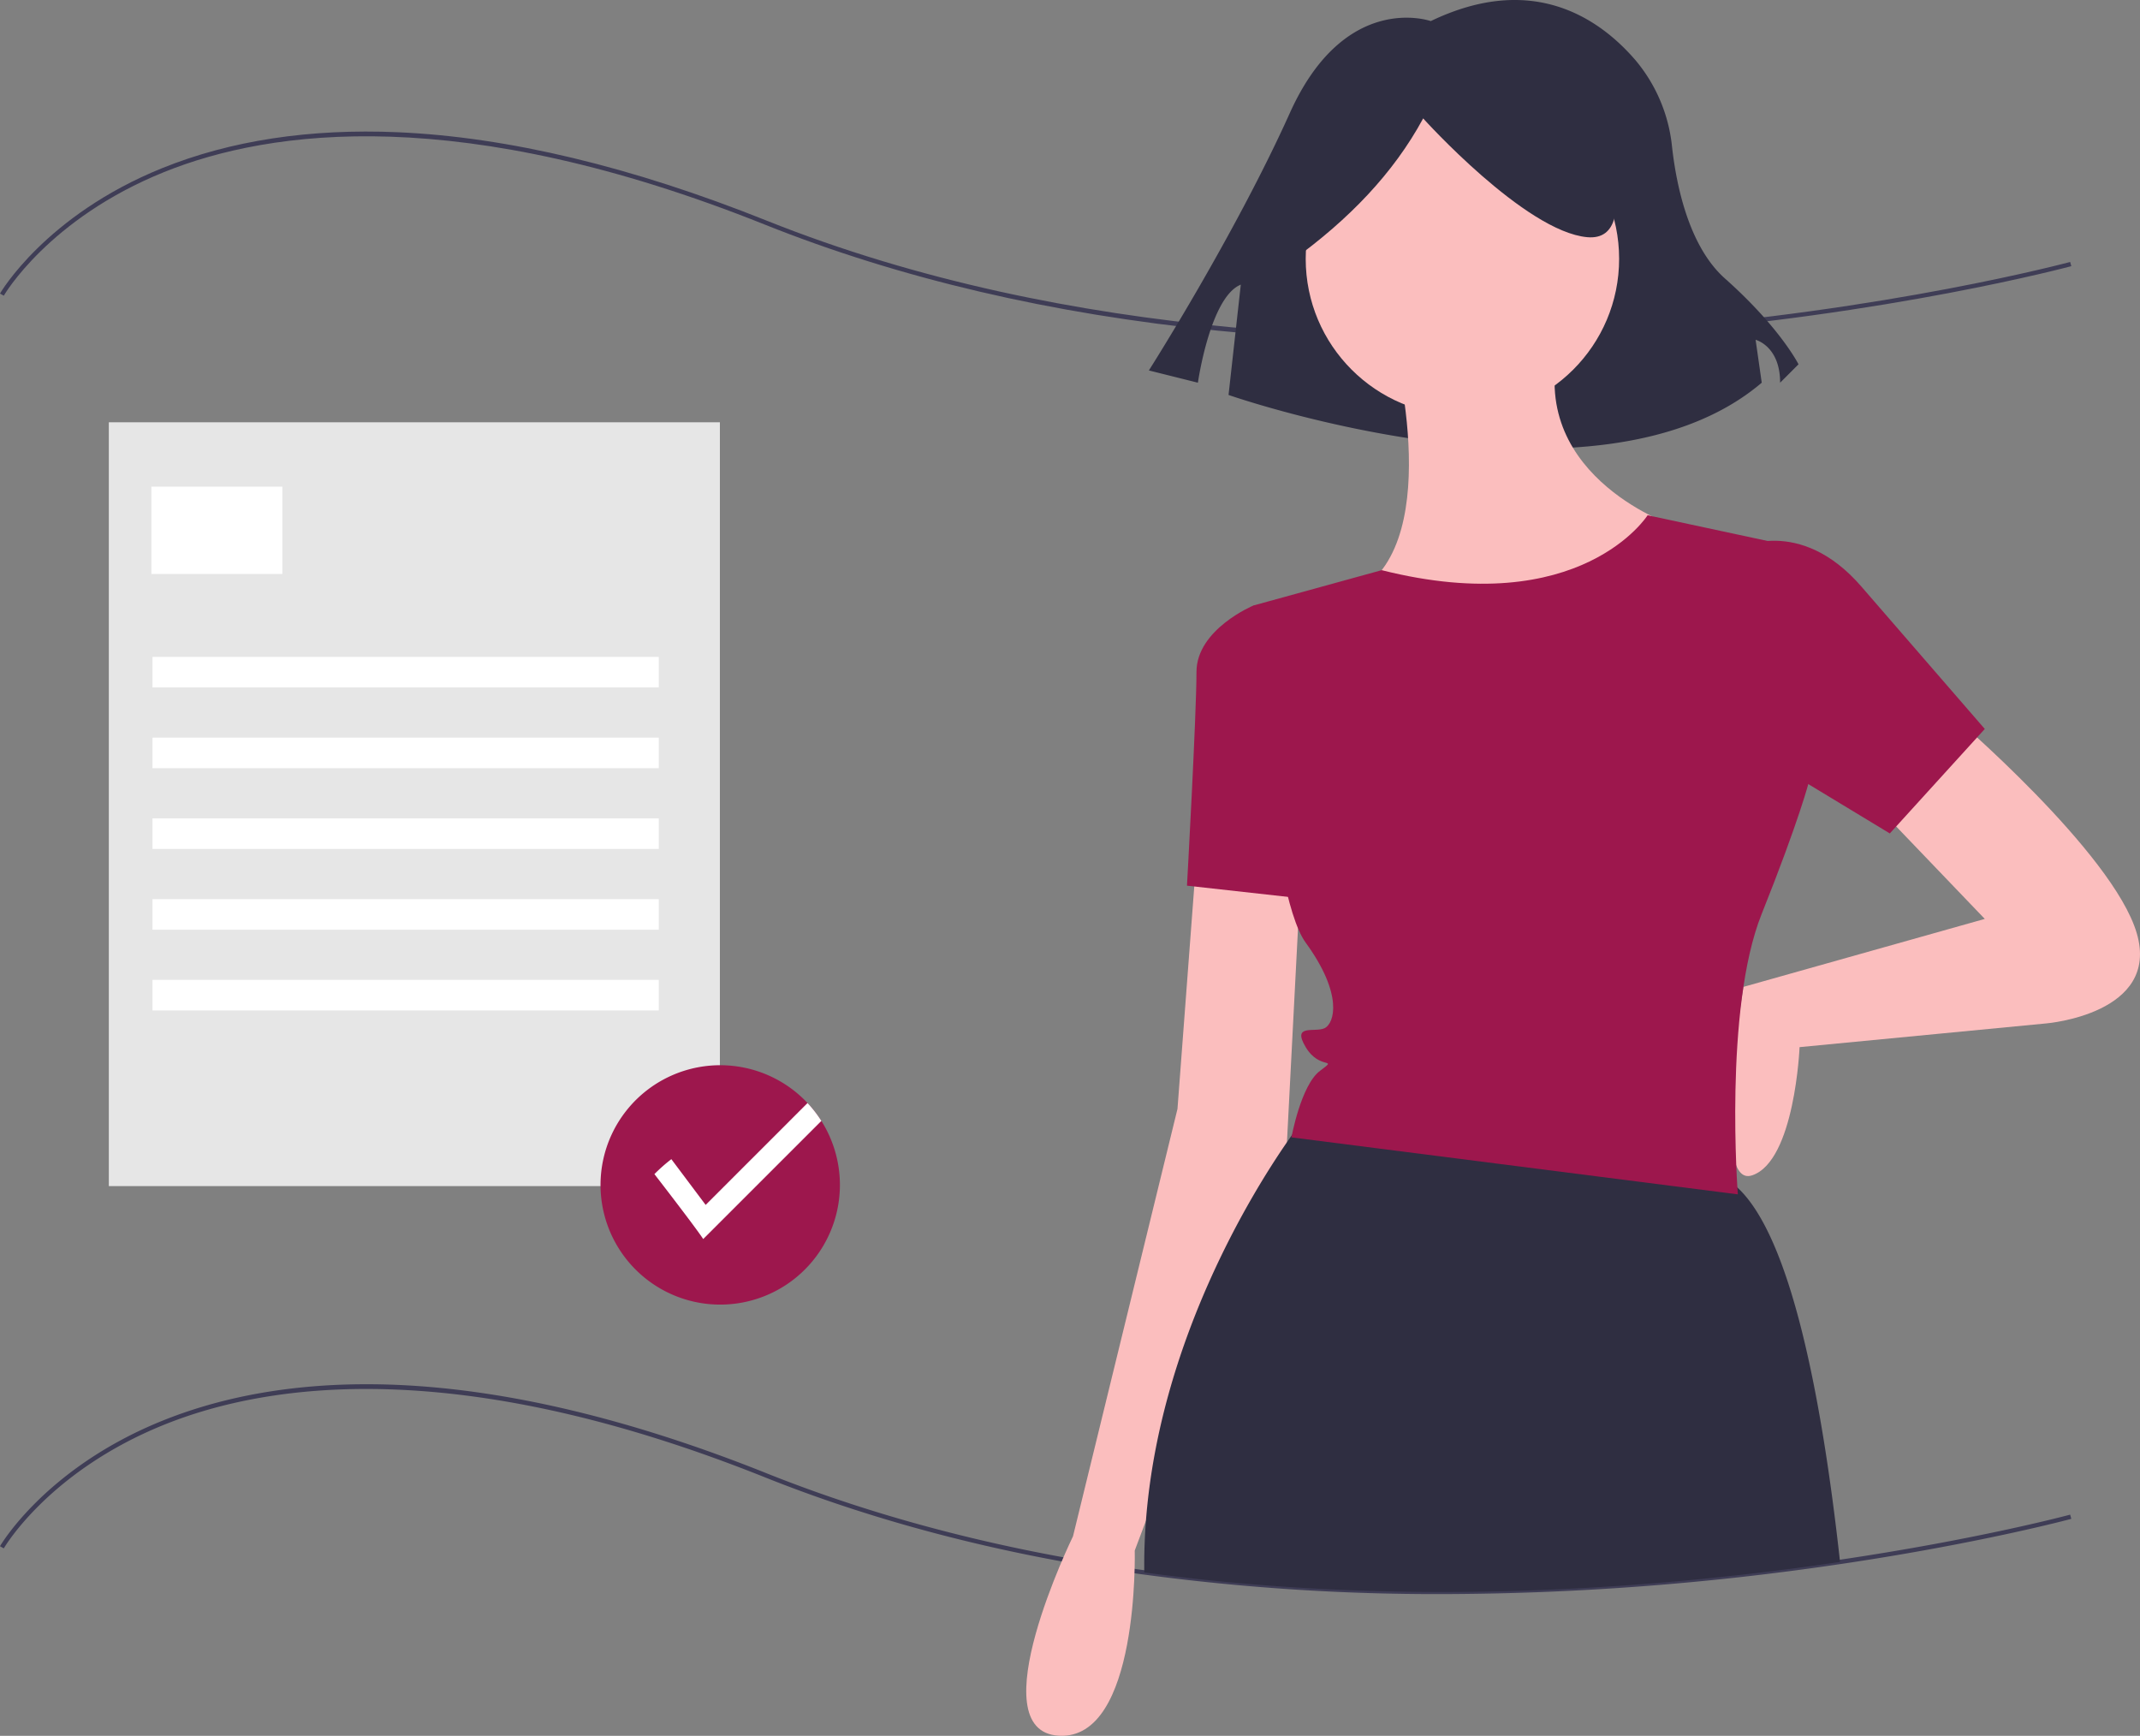 <svg id="f9d61bf9-0ef1-4a80-973b-f2b4c4b57253" data-name="Layer 1" xmlns="http://www.w3.org/2000/svg" width="816.362" height="662.161" viewBox="0 0 816.362 662.161"><rect x="0" y="0" width="816.362" height="662.161" fill="#808080" stroke="none"/><title>certification</title><path d="M741.83,727.019A836.665,836.665,0,0,1,628.214,719.574c-1.229-.157-2.476-.333-3.714-.517-9.244-1.315-18.492-2.817-27.483-4.467-40.461-7.399-78.616-18.206-113.405-32.122C367.841,636.159,295.051,646.015,254.375,662.437c-44.021,17.773-60.942,46.851-61.108,47.142l-1.448-.822c.168-.296,17.308-29.807,61.809-47.814,26.092-10.558,56.361-15.172,89.973-13.719,41.956,1.817,89.271,13.154,140.629,33.697,34.686,13.875,72.734,24.652,113.086,32.031,8.969,1.645,18.196,3.145,27.424,4.456,1.232.184,2.467.358,3.693.515,102.082,14.042,200.561,5.574,265.201-4.002,53.28-7.893,87.568-17.121,87.909-17.213l.436,1.606c-.341.093-34.715,9.345-88.1,17.253A1049.775,1049.775,0,0,1,741.83,727.019Z" transform="translate(-191.819 -118.919)" fill="#3f3d56"/><path d="M741.943,249.185c-29.349 0-57.922-1.373-85.489-4.119-63.347-6.309-121.499-19.921-172.843-40.458-115.77-46.309-188.56-36.454-229.237-20.031-44.021,17.772-60.942,46.85-61.108,47.142l-1.448-.822c.168-.296,17.308-29.806,61.809-47.814,26.092-10.558,56.361-15.175,89.973-13.719,41.956,1.817,89.271,13.154,140.629,33.697,115.953,46.381,244.981,48.204,332.803,41.571,95.19-7.193,163.828-25.599,164.51-25.784l.436,1.606c-.683.186-69.445,18.628-164.784,25.835C791.668,248.22,766.532,249.185,741.943,249.185Z" transform="translate(-191.819 -118.919)" fill="#3f3d56"/><path d="M737.632,126.969s-32.731-11.69-53.773,35.069-53.773,98.194-53.773,98.194l18.704,4.676s4.676-32.731,16.366-37.407l-4.676,42.083S800.757,318.681,863.881,264.908l-2.338-16.366s9.352,2.338,9.352,16.366l7.014-7.014s-7.014-14.028-28.055-32.731c-13.811-12.276-18.557-35.632-20.188-50.234a60.789,60.789,0,0,0-13.995-33.104C801.688,125.62,776.208,108.396,737.632,126.969Z" transform="translate(-191.819 -118.919)" fill="#2f2e41"/><path d="M936.289,391.56s61.593,52.535,70.651,83.332-34.42,34.42-34.42,34.42L878.318,518.37s-1.812,43.478-18.116,48.912-3.31-71.897-3.31-71.897l92.077-25.928L907.303,425.98Z" transform="translate(-191.819 -118.919)" fill="#fbbebe"/><path d="M648.249,445.907l-7.246,96.013L601.149,704.961s-36.231,74.274-5.435,76.086S624.699,710.396,624.699,710.396L682.669,556.413l5.435-105.071Z" transform="translate(-191.819 -118.919)" fill="#fbbebe"/><circle cx="557.878" cy="98.73" r="59.782" fill="#fbbebe"/><path d="M722.524,246.635s21.739,77.897-12.681,97.825,86.955,34.42,119.563-25.362c0,0-57.97-19.927-41.666-72.463Z" transform="translate(-191.819 -118.919)" fill="#fbbebe"/><path d="M680.858,353.517l-10.869-3.623s-21.739,9.058-21.739,25.362-3.623,81.521-3.623,81.521l48.912,5.435Z" transform="translate(-191.819 -118.919)" fill="#9d174d"/><path d="M893.757,714.746c-66.875,9.907-164.346,17.907-265.429,4.004-.008-.999-.008-1.973-.008-2.922q0-8.479.649-16.767c5.178-68.033,40.227-124.751,53.788-144.407.683-.999,1.315-1.898,1.881-2.697,2.19-3.072,3.463-4.695,3.463-4.695s105.071-1.715,159.417,20.022a23.376,23.376,0,0,1,7.076,4.629C874.859,590.61,886.764,651.317,893.757,714.746Z" transform="translate(-191.819 -118.919)" fill="#2f2e41"/><path d="M854.768,328.155s23.55-12.681,47.101,14.493l47.101,54.347-36.231,39.854-68.84-41.666Z" transform="translate(-191.819 -118.919)" fill="#9d174d"/><path d="M685.098,218.029c21.163-15.316,38.294-32.957,49.627-53.942,0,0,38.838,43.154,62.573,45.311s2.158-51.784,2.158-51.784l-43.154-10.788-40.996,4.315-32.365,21.577Z" transform="translate(-191.819 -118.919)" fill="#2f2e41"/><path d="M820.348,315.474s-25.352,40.084-101.443,20.948L675.727,348.314l-5.739,1.581s5.435,108.694,19.927,128.621,10.869,30.797,7.246,32.608-12.681-1.812-7.246,7.246,12.681,3.623,5.435,9.058-10.869,25.362-10.869,25.362L854.768,574.529s-5.435-70.651,9.058-106.882,18.116-50.724,18.116-50.724l-10.869-90.578Z" transform="translate(-191.819 -118.919)" fill="#9d174d"/><rect x="41.517" y="161.09" width="233.102" height="291.378" fill="#e6e6e6"/><rect x="57.751" y="185.649" width="49.951" height="33.3" fill="#fff"/><rect x="58.167" y="250.585" width="193.142" height="11.655" fill="#fff"/><rect x="58.167" y="281.388" width="193.142" height="11.655" fill="#fff"/><rect x="58.167" y="312.191" width="193.142" height="11.655" fill="#fff"/><rect x="58.167" y="342.994" width="193.142" height="11.655" fill="#fff"/><rect x="58.167" y="373.796" width="193.142" height="11.655" fill="#fff"/><path d="M512.226,570.972a45.659,45.659,0,1,1-7.076-24.459A45.783,45.783,0,0,1,512.226,570.972Z" transform="translate(-191.819 -118.919)" fill="#9d174d"/><path d="M505.15,546.513l-45.072,45.064c-2.833-4.386-18.615-24.767-18.615-24.767a63.866,63.866,0,0,1,6.46-5.703l13.087,17.449,38.861-38.862A45.599,45.599,0,0,1,505.15,546.513Z" transform="translate(-191.819 -118.919)" fill="#fff"/></svg>